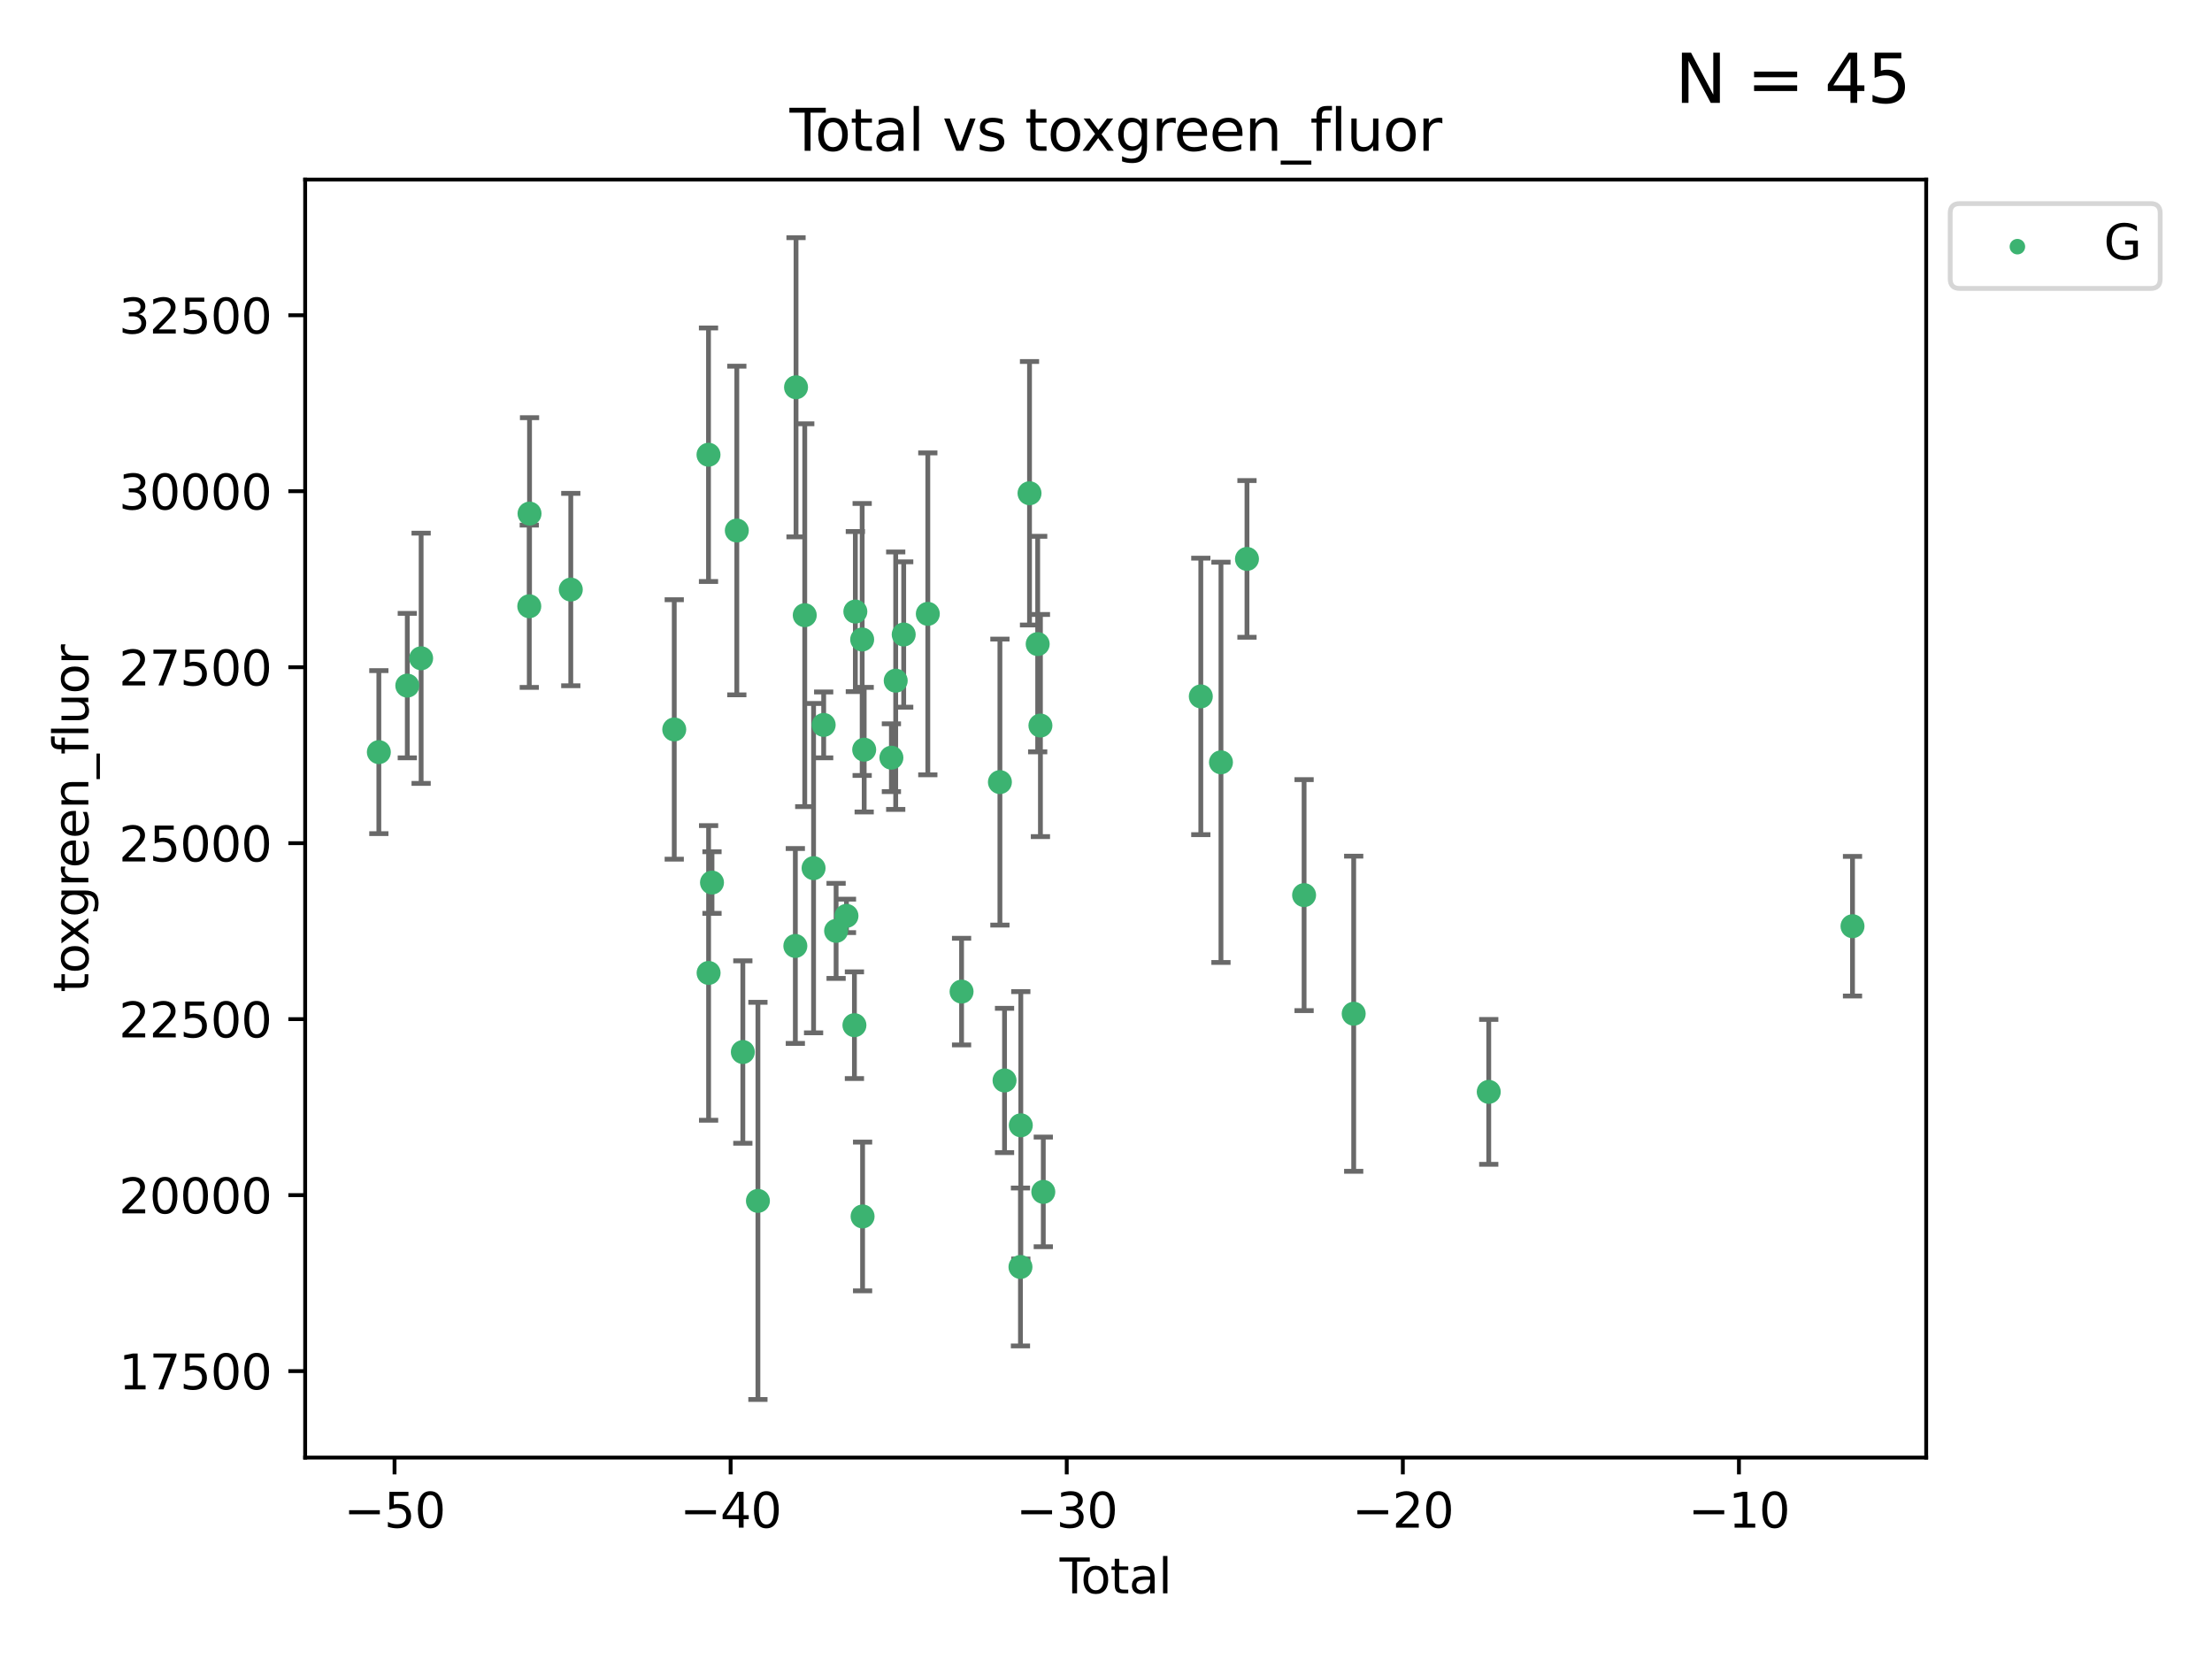 <?xml version="1.0" encoding="utf-8" standalone="no"?>
<!DOCTYPE svg PUBLIC "-//W3C//DTD SVG 1.1//EN"
  "http://www.w3.org/Graphics/SVG/1.1/DTD/svg11.dtd">
<svg xmlns:xlink="http://www.w3.org/1999/xlink" width="460.8pt" height="345.6pt" viewBox="0 0 460.8 345.6" xmlns="http://www.w3.org/2000/svg" version="1.1">
 <defs>
  <style type="text/css">*{stroke-linejoin: round; stroke-linecap: butt}</style>
 </defs>
 <g id="figure_1">
  <g id="patch_1">
   <path d="M 0 345.6 
L 460.8 345.6 
L 460.8 0 
L 0 0 
z
" style="fill: #ffffff"/>
  </g>
  <g id="axes_1">
   <g id="patch_2">
    <path d="M 63.571 303.64 
L 401.26 303.64 
L 401.26 37.411 
L 63.571 37.411 
z
" style="fill: #ffffff"/>
   </g>
   <g id="PathCollection_1">
    <defs>
     <path id="mc21703a154" d="M 0 1.118 
C 0.297 1.118 0.581 1 0.791 0.791 
C 1 0.581 1.118 0.297 1.118 0 
C 1.118 -0.297 1 -0.581 0.791 -0.791 
C 0.581 -1 0.297 -1.118 0 -1.118 
C -0.297 -1.118 -0.581 -1 -0.791 -0.791 
C -1 -0.581 -1.118 -0.297 -1.118 0 
C -1.118 0.297 -1 0.581 -0.791 0.791 
C -0.581 1 -0.297 1.118 0 1.118 
z
" style="stroke: #3cb371"/>
    </defs>
    <g clip-path="url(#pa8946cea7d)">
     <use xlink:href="#mc21703a154" x="78.921" y="156.682" style="fill: #3cb371; stroke: #3cb371"/>
     <use xlink:href="#mc21703a154" x="84.848" y="142.825" style="fill: #3cb371; stroke: #3cb371"/>
     <use xlink:href="#mc21703a154" x="87.729" y="137.13" style="fill: #3cb371; stroke: #3cb371"/>
     <use xlink:href="#mc21703a154" x="110.258" y="126.294" style="fill: #3cb371; stroke: #3cb371"/>
     <use xlink:href="#mc21703a154" x="110.312" y="106.989" style="fill: #3cb371; stroke: #3cb371"/>
     <use xlink:href="#mc21703a154" x="118.905" y="122.815" style="fill: #3cb371; stroke: #3cb371"/>
     <use xlink:href="#mc21703a154" x="140.458" y="151.956" style="fill: #3cb371; stroke: #3cb371"/>
     <use xlink:href="#mc21703a154" x="147.595" y="94.728" style="fill: #3cb371; stroke: #3cb371"/>
     <use xlink:href="#mc21703a154" x="147.614" y="202.68" style="fill: #3cb371; stroke: #3cb371"/>
     <use xlink:href="#mc21703a154" x="148.322" y="183.851" style="fill: #3cb371; stroke: #3cb371"/>
     <use xlink:href="#mc21703a154" x="153.492" y="110.516" style="fill: #3cb371; stroke: #3cb371"/>
     <use xlink:href="#mc21703a154" x="154.747" y="219.157" style="fill: #3cb371; stroke: #3cb371"/>
     <use xlink:href="#mc21703a154" x="157.889" y="250.168" style="fill: #3cb371; stroke: #3cb371"/>
     <use xlink:href="#mc21703a154" x="165.684" y="197.062" style="fill: #3cb371; stroke: #3cb371"/>
     <use xlink:href="#mc21703a154" x="165.828" y="80.677" style="fill: #3cb371; stroke: #3cb371"/>
     <use xlink:href="#mc21703a154" x="167.644" y="128.156" style="fill: #3cb371; stroke: #3cb371"/>
     <use xlink:href="#mc21703a154" x="169.483" y="180.849" style="fill: #3cb371; stroke: #3cb371"/>
     <use xlink:href="#mc21703a154" x="171.586" y="151.012" style="fill: #3cb371; stroke: #3cb371"/>
     <use xlink:href="#mc21703a154" x="174.176" y="193.919" style="fill: #3cb371; stroke: #3cb371"/>
     <use xlink:href="#mc21703a154" x="176.336" y="190.794" style="fill: #3cb371; stroke: #3cb371"/>
     <use xlink:href="#mc21703a154" x="177.992" y="213.567" style="fill: #3cb371; stroke: #3cb371"/>
     <use xlink:href="#mc21703a154" x="178.185" y="127.398" style="fill: #3cb371; stroke: #3cb371"/>
     <use xlink:href="#mc21703a154" x="179.605" y="133.216" style="fill: #3cb371; stroke: #3cb371"/>
     <use xlink:href="#mc21703a154" x="179.692" y="253.409" style="fill: #3cb371; stroke: #3cb371"/>
     <use xlink:href="#mc21703a154" x="180.026" y="156.171" style="fill: #3cb371; stroke: #3cb371"/>
     <use xlink:href="#mc21703a154" x="185.695" y="157.841" style="fill: #3cb371; stroke: #3cb371"/>
     <use xlink:href="#mc21703a154" x="186.593" y="141.798" style="fill: #3cb371; stroke: #3cb371"/>
     <use xlink:href="#mc21703a154" x="188.257" y="132.178" style="fill: #3cb371; stroke: #3cb371"/>
     <use xlink:href="#mc21703a154" x="193.281" y="127.878" style="fill: #3cb371; stroke: #3cb371"/>
     <use xlink:href="#mc21703a154" x="200.313" y="206.568" style="fill: #3cb371; stroke: #3cb371"/>
     <use xlink:href="#mc21703a154" x="208.3" y="162.925" style="fill: #3cb371; stroke: #3cb371"/>
     <use xlink:href="#mc21703a154" x="209.264" y="225.08" style="fill: #3cb371; stroke: #3cb371"/>
     <use xlink:href="#mc21703a154" x="212.581" y="263.934" style="fill: #3cb371; stroke: #3cb371"/>
     <use xlink:href="#mc21703a154" x="212.653" y="234.419" style="fill: #3cb371; stroke: #3cb371"/>
     <use xlink:href="#mc21703a154" x="214.468" y="102.753" style="fill: #3cb371; stroke: #3cb371"/>
     <use xlink:href="#mc21703a154" x="216.169" y="134.173" style="fill: #3cb371; stroke: #3cb371"/>
     <use xlink:href="#mc21703a154" x="216.74" y="151.144" style="fill: #3cb371; stroke: #3cb371"/>
     <use xlink:href="#mc21703a154" x="217.338" y="248.292" style="fill: #3cb371; stroke: #3cb371"/>
     <use xlink:href="#mc21703a154" x="250.151" y="145.073" style="fill: #3cb371; stroke: #3cb371"/>
     <use xlink:href="#mc21703a154" x="254.349" y="158.806" style="fill: #3cb371; stroke: #3cb371"/>
     <use xlink:href="#mc21703a154" x="259.768" y="116.433" style="fill: #3cb371; stroke: #3cb371"/>
     <use xlink:href="#mc21703a154" x="271.666" y="186.469" style="fill: #3cb371; stroke: #3cb371"/>
     <use xlink:href="#mc21703a154" x="281.999" y="211.177" style="fill: #3cb371; stroke: #3cb371"/>
     <use xlink:href="#mc21703a154" x="310.133" y="227.456" style="fill: #3cb371; stroke: #3cb371"/>
     <use xlink:href="#mc21703a154" x="385.911" y="192.947" style="fill: #3cb371; stroke: #3cb371"/>
    </g>
   </g>
   <g id="matplotlib.axis_1">
    <g id="xtick_1">
     <g id="line2d_1">
      <defs>
       <path id="ma9b9c0effe" d="M 0 0 
L 0 3.5 
" style="stroke: #000000; stroke-width: 0.8"/>
      </defs>
      <g>
       <use xlink:href="#ma9b9c0effe" x="82.19" y="303.64" style="stroke: #000000; stroke-width: 0.8"/>
      </g>
     </g>
     <g id="text_1">
      <!-- −50 -->
      <g transform="translate(71.637 318.238)scale(0.1 -0.1)">
       <defs>
        <path id="DejaVuSans-2212" d="M 678 2272 
L 4684 2272 
L 4684 1741 
L 678 1741 
L 678 2272 
z
" transform="scale(0.016)"/>
        <path id="DejaVuSans-35" d="M 691 4666 
L 3169 4666 
L 3169 4134 
L 1269 4134 
L 1269 2991 
Q 1406 3038 1543 3061 
Q 1681 3084 1819 3084 
Q 2600 3084 3056 2656 
Q 3513 2228 3513 1497 
Q 3513 744 3044 326 
Q 2575 -91 1722 -91 
Q 1428 -91 1123 -41 
Q 819 9 494 109 
L 494 744 
Q 775 591 1075 516 
Q 1375 441 1709 441 
Q 2250 441 2565 725 
Q 2881 1009 2881 1497 
Q 2881 1984 2565 2268 
Q 2250 2553 1709 2553 
Q 1456 2553 1204 2497 
Q 953 2441 691 2322 
L 691 4666 
z
" transform="scale(0.016)"/>
        <path id="DejaVuSans-30" d="M 2034 4250 
Q 1547 4250 1301 3770 
Q 1056 3291 1056 2328 
Q 1056 1369 1301 889 
Q 1547 409 2034 409 
Q 2525 409 2770 889 
Q 3016 1369 3016 2328 
Q 3016 3291 2770 3770 
Q 2525 4250 2034 4250 
z
M 2034 4750 
Q 2819 4750 3233 4129 
Q 3647 3509 3647 2328 
Q 3647 1150 3233 529 
Q 2819 -91 2034 -91 
Q 1250 -91 836 529 
Q 422 1150 422 2328 
Q 422 3509 836 4129 
Q 1250 4750 2034 4750 
z
" transform="scale(0.016)"/>
       </defs>
       <use xlink:href="#DejaVuSans-2212"/>
       <use xlink:href="#DejaVuSans-35" x="83.789"/>
       <use xlink:href="#DejaVuSans-30" x="147.412"/>
      </g>
     </g>
    </g>
    <g id="xtick_2">
     <g id="line2d_2">
      <g>
       <use xlink:href="#ma9b9c0effe" x="152.205" y="303.64" style="stroke: #000000; stroke-width: 0.8"/>
      </g>
     </g>
     <g id="text_2">
      <!-- −40 -->
      <g transform="translate(141.653 318.238)scale(0.1 -0.1)">
       <defs>
        <path id="DejaVuSans-34" d="M 2419 4116 
L 825 1625 
L 2419 1625 
L 2419 4116 
z
M 2253 4666 
L 3047 4666 
L 3047 1625 
L 3713 1625 
L 3713 1100 
L 3047 1100 
L 3047 0 
L 2419 0 
L 2419 1100 
L 313 1100 
L 313 1709 
L 2253 4666 
z
" transform="scale(0.016)"/>
       </defs>
       <use xlink:href="#DejaVuSans-2212"/>
       <use xlink:href="#DejaVuSans-34" x="83.789"/>
       <use xlink:href="#DejaVuSans-30" x="147.412"/>
      </g>
     </g>
    </g>
    <g id="xtick_3">
     <g id="line2d_3">
      <g>
       <use xlink:href="#ma9b9c0effe" x="222.221" y="303.64" style="stroke: #000000; stroke-width: 0.8"/>
      </g>
     </g>
     <g id="text_3">
      <!-- −30 -->
      <g transform="translate(211.669 318.238)scale(0.1 -0.1)">
       <defs>
        <path id="DejaVuSans-33" d="M 2597 2516 
Q 3050 2419 3304 2112 
Q 3559 1806 3559 1356 
Q 3559 666 3084 287 
Q 2609 -91 1734 -91 
Q 1441 -91 1130 -33 
Q 819 25 488 141 
L 488 750 
Q 750 597 1062 519 
Q 1375 441 1716 441 
Q 2309 441 2620 675 
Q 2931 909 2931 1356 
Q 2931 1769 2642 2001 
Q 2353 2234 1838 2234 
L 1294 2234 
L 1294 2753 
L 1863 2753 
Q 2328 2753 2575 2939 
Q 2822 3125 2822 3475 
Q 2822 3834 2567 4026 
Q 2313 4219 1838 4219 
Q 1578 4219 1281 4162 
Q 984 4106 628 3988 
L 628 4550 
Q 988 4650 1302 4700 
Q 1616 4750 1894 4750 
Q 2613 4750 3031 4423 
Q 3450 4097 3450 3541 
Q 3450 3153 3228 2886 
Q 3006 2619 2597 2516 
z
" transform="scale(0.016)"/>
       </defs>
       <use xlink:href="#DejaVuSans-2212"/>
       <use xlink:href="#DejaVuSans-33" x="83.789"/>
       <use xlink:href="#DejaVuSans-30" x="147.412"/>
      </g>
     </g>
    </g>
    <g id="xtick_4">
     <g id="line2d_4">
      <g>
       <use xlink:href="#ma9b9c0effe" x="292.237" y="303.64" style="stroke: #000000; stroke-width: 0.8"/>
      </g>
     </g>
     <g id="text_4">
      <!-- −20 -->
      <g transform="translate(281.684 318.238)scale(0.1 -0.1)">
       <defs>
        <path id="DejaVuSans-32" d="M 1228 531 
L 3431 531 
L 3431 0 
L 469 0 
L 469 531 
Q 828 903 1448 1529 
Q 2069 2156 2228 2338 
Q 2531 2678 2651 2914 
Q 2772 3150 2772 3378 
Q 2772 3750 2511 3984 
Q 2250 4219 1831 4219 
Q 1534 4219 1204 4116 
Q 875 4013 500 3803 
L 500 4441 
Q 881 4594 1212 4672 
Q 1544 4750 1819 4750 
Q 2544 4750 2975 4387 
Q 3406 4025 3406 3419 
Q 3406 3131 3298 2873 
Q 3191 2616 2906 2266 
Q 2828 2175 2409 1742 
Q 1991 1309 1228 531 
z
" transform="scale(0.016)"/>
       </defs>
       <use xlink:href="#DejaVuSans-2212"/>
       <use xlink:href="#DejaVuSans-32" x="83.789"/>
       <use xlink:href="#DejaVuSans-30" x="147.412"/>
      </g>
     </g>
    </g>
    <g id="xtick_5">
     <g id="line2d_5">
      <g>
       <use xlink:href="#ma9b9c0effe" x="362.252" y="303.64" style="stroke: #000000; stroke-width: 0.8"/>
      </g>
     </g>
     <g id="text_5">
      <!-- −10 -->
      <g transform="translate(351.7 318.238)scale(0.1 -0.1)">
       <defs>
        <path id="DejaVuSans-31" d="M 794 531 
L 1825 531 
L 1825 4091 
L 703 3866 
L 703 4441 
L 1819 4666 
L 2450 4666 
L 2450 531 
L 3481 531 
L 3481 0 
L 794 0 
L 794 531 
z
" transform="scale(0.016)"/>
       </defs>
       <use xlink:href="#DejaVuSans-2212"/>
       <use xlink:href="#DejaVuSans-31" x="83.789"/>
       <use xlink:href="#DejaVuSans-30" x="147.412"/>
      </g>
     </g>
    </g>
    <g id="text_6">
     <!-- Total -->
     <g transform="translate(220.739 331.917)scale(0.1 -0.1)">
      <defs>
       <path id="DejaVuSans-54" d="M -19 4666 
L 3928 4666 
L 3928 4134 
L 2272 4134 
L 2272 0 
L 1638 0 
L 1638 4134 
L -19 4134 
L -19 4666 
z
" transform="scale(0.016)"/>
       <path id="DejaVuSans-6f" d="M 1959 3097 
Q 1497 3097 1228 2736 
Q 959 2375 959 1747 
Q 959 1119 1226 758 
Q 1494 397 1959 397 
Q 2419 397 2687 759 
Q 2956 1122 2956 1747 
Q 2956 2369 2687 2733 
Q 2419 3097 1959 3097 
z
M 1959 3584 
Q 2709 3584 3137 3096 
Q 3566 2609 3566 1747 
Q 3566 888 3137 398 
Q 2709 -91 1959 -91 
Q 1206 -91 779 398 
Q 353 888 353 1747 
Q 353 2609 779 3096 
Q 1206 3584 1959 3584 
z
" transform="scale(0.016)"/>
       <path id="DejaVuSans-74" d="M 1172 4494 
L 1172 3500 
L 2356 3500 
L 2356 3053 
L 1172 3053 
L 1172 1153 
Q 1172 725 1289 603 
Q 1406 481 1766 481 
L 2356 481 
L 2356 0 
L 1766 0 
Q 1100 0 847 248 
Q 594 497 594 1153 
L 594 3053 
L 172 3053 
L 172 3500 
L 594 3500 
L 594 4494 
L 1172 4494 
z
" transform="scale(0.016)"/>
       <path id="DejaVuSans-61" d="M 2194 1759 
Q 1497 1759 1228 1600 
Q 959 1441 959 1056 
Q 959 750 1161 570 
Q 1363 391 1709 391 
Q 2188 391 2477 730 
Q 2766 1069 2766 1631 
L 2766 1759 
L 2194 1759 
z
M 3341 1997 
L 3341 0 
L 2766 0 
L 2766 531 
Q 2569 213 2275 61 
Q 1981 -91 1556 -91 
Q 1019 -91 701 211 
Q 384 513 384 1019 
Q 384 1609 779 1909 
Q 1175 2209 1959 2209 
L 2766 2209 
L 2766 2266 
Q 2766 2663 2505 2880 
Q 2244 3097 1772 3097 
Q 1472 3097 1187 3025 
Q 903 2953 641 2809 
L 641 3341 
Q 956 3463 1253 3523 
Q 1550 3584 1831 3584 
Q 2591 3584 2966 3190 
Q 3341 2797 3341 1997 
z
" transform="scale(0.016)"/>
       <path id="DejaVuSans-6c" d="M 603 4863 
L 1178 4863 
L 1178 0 
L 603 0 
L 603 4863 
z
" transform="scale(0.016)"/>
      </defs>
      <use xlink:href="#DejaVuSans-54"/>
      <use xlink:href="#DejaVuSans-6f" x="44.084"/>
      <use xlink:href="#DejaVuSans-74" x="105.266"/>
      <use xlink:href="#DejaVuSans-61" x="144.475"/>
      <use xlink:href="#DejaVuSans-6c" x="205.754"/>
     </g>
    </g>
   </g>
   <g id="matplotlib.axis_2">
    <g id="ytick_1">
     <g id="line2d_6">
      <defs>
       <path id="m694a709bba" d="M 0 0 
L -3.5 0 
" style="stroke: #000000; stroke-width: 0.8"/>
      </defs>
      <g>
       <use xlink:href="#m694a709bba" x="63.571" y="285.627" style="stroke: #000000; stroke-width: 0.8"/>
      </g>
     </g>
     <g id="text_7">
      <!-- 17500 -->
      <g transform="translate(24.759 289.426)scale(0.1 -0.1)">
       <defs>
        <path id="DejaVuSans-37" d="M 525 4666 
L 3525 4666 
L 3525 4397 
L 1831 0 
L 1172 0 
L 2766 4134 
L 525 4134 
L 525 4666 
z
" transform="scale(0.016)"/>
       </defs>
       <use xlink:href="#DejaVuSans-31"/>
       <use xlink:href="#DejaVuSans-37" x="63.623"/>
       <use xlink:href="#DejaVuSans-35" x="127.246"/>
       <use xlink:href="#DejaVuSans-30" x="190.869"/>
       <use xlink:href="#DejaVuSans-30" x="254.492"/>
      </g>
     </g>
    </g>
    <g id="ytick_2">
     <g id="line2d_7">
      <g>
       <use xlink:href="#m694a709bba" x="63.571" y="248.968" style="stroke: #000000; stroke-width: 0.8"/>
      </g>
     </g>
     <g id="text_8">
      <!-- 20000 -->
      <g transform="translate(24.759 252.768)scale(0.1 -0.1)">
       <use xlink:href="#DejaVuSans-32"/>
       <use xlink:href="#DejaVuSans-30" x="63.623"/>
       <use xlink:href="#DejaVuSans-30" x="127.246"/>
       <use xlink:href="#DejaVuSans-30" x="190.869"/>
       <use xlink:href="#DejaVuSans-30" x="254.492"/>
      </g>
     </g>
    </g>
    <g id="ytick_3">
     <g id="line2d_8">
      <g>
       <use xlink:href="#m694a709bba" x="63.571" y="212.31" style="stroke: #000000; stroke-width: 0.8"/>
      </g>
     </g>
     <g id="text_9">
      <!-- 22500 -->
      <g transform="translate(24.759 216.109)scale(0.1 -0.1)">
       <use xlink:href="#DejaVuSans-32"/>
       <use xlink:href="#DejaVuSans-32" x="63.623"/>
       <use xlink:href="#DejaVuSans-35" x="127.246"/>
       <use xlink:href="#DejaVuSans-30" x="190.869"/>
       <use xlink:href="#DejaVuSans-30" x="254.492"/>
      </g>
     </g>
    </g>
    <g id="ytick_4">
     <g id="line2d_9">
      <g>
       <use xlink:href="#m694a709bba" x="63.571" y="175.651" style="stroke: #000000; stroke-width: 0.8"/>
      </g>
     </g>
     <g id="text_10">
      <!-- 25000 -->
      <g transform="translate(24.759 179.45)scale(0.1 -0.1)">
       <use xlink:href="#DejaVuSans-32"/>
       <use xlink:href="#DejaVuSans-35" x="63.623"/>
       <use xlink:href="#DejaVuSans-30" x="127.246"/>
       <use xlink:href="#DejaVuSans-30" x="190.869"/>
       <use xlink:href="#DejaVuSans-30" x="254.492"/>
      </g>
     </g>
    </g>
    <g id="ytick_5">
     <g id="line2d_10">
      <g>
       <use xlink:href="#m694a709bba" x="63.571" y="138.992" style="stroke: #000000; stroke-width: 0.8"/>
      </g>
     </g>
     <g id="text_11">
      <!-- 27500 -->
      <g transform="translate(24.759 142.791)scale(0.1 -0.1)">
       <use xlink:href="#DejaVuSans-32"/>
       <use xlink:href="#DejaVuSans-37" x="63.623"/>
       <use xlink:href="#DejaVuSans-35" x="127.246"/>
       <use xlink:href="#DejaVuSans-30" x="190.869"/>
       <use xlink:href="#DejaVuSans-30" x="254.492"/>
      </g>
     </g>
    </g>
    <g id="ytick_6">
     <g id="line2d_11">
      <g>
       <use xlink:href="#m694a709bba" x="63.571" y="102.333" style="stroke: #000000; stroke-width: 0.8"/>
      </g>
     </g>
     <g id="text_12">
      <!-- 30000 -->
      <g transform="translate(24.759 106.133)scale(0.1 -0.1)">
       <use xlink:href="#DejaVuSans-33"/>
       <use xlink:href="#DejaVuSans-30" x="63.623"/>
       <use xlink:href="#DejaVuSans-30" x="127.246"/>
       <use xlink:href="#DejaVuSans-30" x="190.869"/>
       <use xlink:href="#DejaVuSans-30" x="254.492"/>
      </g>
     </g>
    </g>
    <g id="ytick_7">
     <g id="line2d_12">
      <g>
       <use xlink:href="#m694a709bba" x="63.571" y="65.675" style="stroke: #000000; stroke-width: 0.8"/>
      </g>
     </g>
     <g id="text_13">
      <!-- 32500 -->
      <g transform="translate(24.759 69.474)scale(0.1 -0.1)">
       <use xlink:href="#DejaVuSans-33"/>
       <use xlink:href="#DejaVuSans-32" x="63.623"/>
       <use xlink:href="#DejaVuSans-35" x="127.246"/>
       <use xlink:href="#DejaVuSans-30" x="190.869"/>
       <use xlink:href="#DejaVuSans-30" x="254.492"/>
      </g>
     </g>
    </g>
    <g id="text_14">
     <!-- toxgreen_fluor -->
     <g transform="translate(18.401 206.72)rotate(-90)scale(0.1 -0.1)">
      <defs>
       <path id="DejaVuSans-78" d="M 3513 3500 
L 2247 1797 
L 3578 0 
L 2900 0 
L 1881 1375 
L 863 0 
L 184 0 
L 1544 1831 
L 300 3500 
L 978 3500 
L 1906 2253 
L 2834 3500 
L 3513 3500 
z
" transform="scale(0.016)"/>
       <path id="DejaVuSans-67" d="M 2906 1791 
Q 2906 2416 2648 2759 
Q 2391 3103 1925 3103 
Q 1463 3103 1205 2759 
Q 947 2416 947 1791 
Q 947 1169 1205 825 
Q 1463 481 1925 481 
Q 2391 481 2648 825 
Q 2906 1169 2906 1791 
z
M 3481 434 
Q 3481 -459 3084 -895 
Q 2688 -1331 1869 -1331 
Q 1566 -1331 1297 -1286 
Q 1028 -1241 775 -1147 
L 775 -588 
Q 1028 -725 1275 -790 
Q 1522 -856 1778 -856 
Q 2344 -856 2625 -561 
Q 2906 -266 2906 331 
L 2906 616 
Q 2728 306 2450 153 
Q 2172 0 1784 0 
Q 1141 0 747 490 
Q 353 981 353 1791 
Q 353 2603 747 3093 
Q 1141 3584 1784 3584 
Q 2172 3584 2450 3431 
Q 2728 3278 2906 2969 
L 2906 3500 
L 3481 3500 
L 3481 434 
z
" transform="scale(0.016)"/>
       <path id="DejaVuSans-72" d="M 2631 2963 
Q 2534 3019 2420 3045 
Q 2306 3072 2169 3072 
Q 1681 3072 1420 2755 
Q 1159 2438 1159 1844 
L 1159 0 
L 581 0 
L 581 3500 
L 1159 3500 
L 1159 2956 
Q 1341 3275 1631 3429 
Q 1922 3584 2338 3584 
Q 2397 3584 2469 3576 
Q 2541 3569 2628 3553 
L 2631 2963 
z
" transform="scale(0.016)"/>
       <path id="DejaVuSans-65" d="M 3597 1894 
L 3597 1613 
L 953 1613 
Q 991 1019 1311 708 
Q 1631 397 2203 397 
Q 2534 397 2845 478 
Q 3156 559 3463 722 
L 3463 178 
Q 3153 47 2828 -22 
Q 2503 -91 2169 -91 
Q 1331 -91 842 396 
Q 353 884 353 1716 
Q 353 2575 817 3079 
Q 1281 3584 2069 3584 
Q 2775 3584 3186 3129 
Q 3597 2675 3597 1894 
z
M 3022 2063 
Q 3016 2534 2758 2815 
Q 2500 3097 2075 3097 
Q 1594 3097 1305 2825 
Q 1016 2553 972 2059 
L 3022 2063 
z
" transform="scale(0.016)"/>
       <path id="DejaVuSans-6e" d="M 3513 2113 
L 3513 0 
L 2938 0 
L 2938 2094 
Q 2938 2591 2744 2837 
Q 2550 3084 2163 3084 
Q 1697 3084 1428 2787 
Q 1159 2491 1159 1978 
L 1159 0 
L 581 0 
L 581 3500 
L 1159 3500 
L 1159 2956 
Q 1366 3272 1645 3428 
Q 1925 3584 2291 3584 
Q 2894 3584 3203 3211 
Q 3513 2838 3513 2113 
z
" transform="scale(0.016)"/>
       <path id="DejaVuSans-5f" d="M 3263 -1063 
L 3263 -1509 
L -63 -1509 
L -63 -1063 
L 3263 -1063 
z
" transform="scale(0.016)"/>
       <path id="DejaVuSans-66" d="M 2375 4863 
L 2375 4384 
L 1825 4384 
Q 1516 4384 1395 4259 
Q 1275 4134 1275 3809 
L 1275 3500 
L 2222 3500 
L 2222 3053 
L 1275 3053 
L 1275 0 
L 697 0 
L 697 3053 
L 147 3053 
L 147 3500 
L 697 3500 
L 697 3744 
Q 697 4328 969 4595 
Q 1241 4863 1831 4863 
L 2375 4863 
z
" transform="scale(0.016)"/>
       <path id="DejaVuSans-75" d="M 544 1381 
L 544 3500 
L 1119 3500 
L 1119 1403 
Q 1119 906 1312 657 
Q 1506 409 1894 409 
Q 2359 409 2629 706 
Q 2900 1003 2900 1516 
L 2900 3500 
L 3475 3500 
L 3475 0 
L 2900 0 
L 2900 538 
Q 2691 219 2414 64 
Q 2138 -91 1772 -91 
Q 1169 -91 856 284 
Q 544 659 544 1381 
z
M 1991 3584 
L 1991 3584 
z
" transform="scale(0.016)"/>
      </defs>
      <use xlink:href="#DejaVuSans-74"/>
      <use xlink:href="#DejaVuSans-6f" x="39.209"/>
      <use xlink:href="#DejaVuSans-78" x="97.266"/>
      <use xlink:href="#DejaVuSans-67" x="156.445"/>
      <use xlink:href="#DejaVuSans-72" x="219.922"/>
      <use xlink:href="#DejaVuSans-65" x="258.785"/>
      <use xlink:href="#DejaVuSans-65" x="320.309"/>
      <use xlink:href="#DejaVuSans-6e" x="381.832"/>
      <use xlink:href="#DejaVuSans-5f" x="445.211"/>
      <use xlink:href="#DejaVuSans-66" x="495.211"/>
      <use xlink:href="#DejaVuSans-6c" x="530.416"/>
      <use xlink:href="#DejaVuSans-75" x="558.199"/>
      <use xlink:href="#DejaVuSans-6f" x="621.578"/>
      <use xlink:href="#DejaVuSans-72" x="682.76"/>
     </g>
    </g>
   </g>
   <g id="LineCollection_1">
    <path d="M 78.921 173.663 
L 78.921 139.701 
" clip-path="url(#pa8946cea7d)" style="fill: none; stroke: #696969"/>
    <path d="M 84.848 157.872 
L 84.848 127.779 
" clip-path="url(#pa8946cea7d)" style="fill: none; stroke: #696969"/>
    <path d="M 87.729 163.198 
L 87.729 111.063 
" clip-path="url(#pa8946cea7d)" style="fill: none; stroke: #696969"/>
    <path d="M 110.258 143.197 
L 110.258 109.392 
" clip-path="url(#pa8946cea7d)" style="fill: none; stroke: #696969"/>
    <path d="M 110.312 126.968 
L 110.312 87.011 
" clip-path="url(#pa8946cea7d)" style="fill: none; stroke: #696969"/>
    <path d="M 118.905 142.852 
L 118.905 102.777 
" clip-path="url(#pa8946cea7d)" style="fill: none; stroke: #696969"/>
    <path d="M 140.458 178.979 
L 140.458 124.933 
" clip-path="url(#pa8946cea7d)" style="fill: none; stroke: #696969"/>
    <path d="M 147.595 121.136 
L 147.595 68.319 
" clip-path="url(#pa8946cea7d)" style="fill: none; stroke: #696969"/>
    <path d="M 147.614 233.368 
L 147.614 171.991 
" clip-path="url(#pa8946cea7d)" style="fill: none; stroke: #696969"/>
    <path d="M 148.322 190.267 
L 148.322 177.434 
" clip-path="url(#pa8946cea7d)" style="fill: none; stroke: #696969"/>
    <path d="M 153.492 144.749 
L 153.492 76.283 
" clip-path="url(#pa8946cea7d)" style="fill: none; stroke: #696969"/>
    <path d="M 154.747 238.156 
L 154.747 200.158 
" clip-path="url(#pa8946cea7d)" style="fill: none; stroke: #696969"/>
    <path d="M 157.889 291.539 
L 157.889 208.798 
" clip-path="url(#pa8946cea7d)" style="fill: none; stroke: #696969"/>
    <path d="M 165.684 217.362 
L 165.684 176.762 
" clip-path="url(#pa8946cea7d)" style="fill: none; stroke: #696969"/>
    <path d="M 165.828 111.842 
L 165.828 49.513 
" clip-path="url(#pa8946cea7d)" style="fill: none; stroke: #696969"/>
    <path d="M 167.644 168.033 
L 167.644 88.28 
" clip-path="url(#pa8946cea7d)" style="fill: none; stroke: #696969"/>
    <path d="M 169.483 215.154 
L 169.483 146.545 
" clip-path="url(#pa8946cea7d)" style="fill: none; stroke: #696969"/>
    <path d="M 171.586 157.872 
L 171.586 144.151 
" clip-path="url(#pa8946cea7d)" style="fill: none; stroke: #696969"/>
    <path d="M 174.176 203.821 
L 174.176 184.017 
" clip-path="url(#pa8946cea7d)" style="fill: none; stroke: #696969"/>
    <path d="M 176.336 194.279 
L 176.336 187.308 
" clip-path="url(#pa8946cea7d)" style="fill: none; stroke: #696969"/>
    <path d="M 177.992 224.679 
L 177.992 202.456 
" clip-path="url(#pa8946cea7d)" style="fill: none; stroke: #696969"/>
    <path d="M 178.185 144.071 
L 178.185 110.725 
" clip-path="url(#pa8946cea7d)" style="fill: none; stroke: #696969"/>
    <path d="M 179.605 161.546 
L 179.605 104.886 
" clip-path="url(#pa8946cea7d)" style="fill: none; stroke: #696969"/>
    <path d="M 179.692 268.901 
L 179.692 237.918 
" clip-path="url(#pa8946cea7d)" style="fill: none; stroke: #696969"/>
    <path d="M 180.026 169.151 
L 180.026 143.191 
" clip-path="url(#pa8946cea7d)" style="fill: none; stroke: #696969"/>
    <path d="M 185.695 164.904 
L 185.695 150.778 
" clip-path="url(#pa8946cea7d)" style="fill: none; stroke: #696969"/>
    <path d="M 186.593 168.614 
L 186.593 114.983 
" clip-path="url(#pa8946cea7d)" style="fill: none; stroke: #696969"/>
    <path d="M 188.257 147.322 
L 188.257 117.033 
" clip-path="url(#pa8946cea7d)" style="fill: none; stroke: #696969"/>
    <path d="M 193.281 161.407 
L 193.281 94.349 
" clip-path="url(#pa8946cea7d)" style="fill: none; stroke: #696969"/>
    <path d="M 200.313 217.68 
L 200.313 195.456 
" clip-path="url(#pa8946cea7d)" style="fill: none; stroke: #696969"/>
    <path d="M 208.3 192.712 
L 208.3 133.138 
" clip-path="url(#pa8946cea7d)" style="fill: none; stroke: #696969"/>
    <path d="M 209.264 240.107 
L 209.264 210.053 
" clip-path="url(#pa8946cea7d)" style="fill: none; stroke: #696969"/>
    <path d="M 212.581 280.382 
L 212.581 247.486 
" clip-path="url(#pa8946cea7d)" style="fill: none; stroke: #696969"/>
    <path d="M 212.653 262.265 
L 212.653 206.573 
" clip-path="url(#pa8946cea7d)" style="fill: none; stroke: #696969"/>
    <path d="M 214.468 130.195 
L 214.468 75.31 
" clip-path="url(#pa8946cea7d)" style="fill: none; stroke: #696969"/>
    <path d="M 216.169 156.622 
L 216.169 111.724 
" clip-path="url(#pa8946cea7d)" style="fill: none; stroke: #696969"/>
    <path d="M 216.74 174.282 
L 216.74 128.006 
" clip-path="url(#pa8946cea7d)" style="fill: none; stroke: #696969"/>
    <path d="M 217.338 259.709 
L 217.338 236.875 
" clip-path="url(#pa8946cea7d)" style="fill: none; stroke: #696969"/>
    <path d="M 250.151 173.874 
L 250.151 116.273 
" clip-path="url(#pa8946cea7d)" style="fill: none; stroke: #696969"/>
    <path d="M 254.349 200.497 
L 254.349 117.115 
" clip-path="url(#pa8946cea7d)" style="fill: none; stroke: #696969"/>
    <path d="M 259.768 132.756 
L 259.768 100.111 
" clip-path="url(#pa8946cea7d)" style="fill: none; stroke: #696969"/>
    <path d="M 271.666 210.529 
L 271.666 162.409 
" clip-path="url(#pa8946cea7d)" style="fill: none; stroke: #696969"/>
    <path d="M 281.999 244.001 
L 281.999 178.353 
" clip-path="url(#pa8946cea7d)" style="fill: none; stroke: #696969"/>
    <path d="M 310.133 242.55 
L 310.133 212.363 
" clip-path="url(#pa8946cea7d)" style="fill: none; stroke: #696969"/>
    <path d="M 385.911 207.488 
L 385.911 178.406 
" clip-path="url(#pa8946cea7d)" style="fill: none; stroke: #696969"/>
   </g>
   <g id="line2d_13">
    <defs>
     <path id="mae66db2f5f" d="M 2 0 
L -2 -0 
" style="stroke: #696969"/>
    </defs>
    <g clip-path="url(#pa8946cea7d)">
     <use xlink:href="#mae66db2f5f" x="78.921" y="173.663" style="fill: #696969; stroke: #696969"/>
     <use xlink:href="#mae66db2f5f" x="84.848" y="157.872" style="fill: #696969; stroke: #696969"/>
     <use xlink:href="#mae66db2f5f" x="87.729" y="163.198" style="fill: #696969; stroke: #696969"/>
     <use xlink:href="#mae66db2f5f" x="110.258" y="143.197" style="fill: #696969; stroke: #696969"/>
     <use xlink:href="#mae66db2f5f" x="110.312" y="126.968" style="fill: #696969; stroke: #696969"/>
     <use xlink:href="#mae66db2f5f" x="118.905" y="142.852" style="fill: #696969; stroke: #696969"/>
     <use xlink:href="#mae66db2f5f" x="140.458" y="178.979" style="fill: #696969; stroke: #696969"/>
     <use xlink:href="#mae66db2f5f" x="147.595" y="121.136" style="fill: #696969; stroke: #696969"/>
     <use xlink:href="#mae66db2f5f" x="147.614" y="233.368" style="fill: #696969; stroke: #696969"/>
     <use xlink:href="#mae66db2f5f" x="148.322" y="190.267" style="fill: #696969; stroke: #696969"/>
     <use xlink:href="#mae66db2f5f" x="153.492" y="144.749" style="fill: #696969; stroke: #696969"/>
     <use xlink:href="#mae66db2f5f" x="154.747" y="238.156" style="fill: #696969; stroke: #696969"/>
     <use xlink:href="#mae66db2f5f" x="157.889" y="291.539" style="fill: #696969; stroke: #696969"/>
     <use xlink:href="#mae66db2f5f" x="165.684" y="217.362" style="fill: #696969; stroke: #696969"/>
     <use xlink:href="#mae66db2f5f" x="165.828" y="111.842" style="fill: #696969; stroke: #696969"/>
     <use xlink:href="#mae66db2f5f" x="167.644" y="168.033" style="fill: #696969; stroke: #696969"/>
     <use xlink:href="#mae66db2f5f" x="169.483" y="215.154" style="fill: #696969; stroke: #696969"/>
     <use xlink:href="#mae66db2f5f" x="171.586" y="157.872" style="fill: #696969; stroke: #696969"/>
     <use xlink:href="#mae66db2f5f" x="174.176" y="203.821" style="fill: #696969; stroke: #696969"/>
     <use xlink:href="#mae66db2f5f" x="176.336" y="194.279" style="fill: #696969; stroke: #696969"/>
     <use xlink:href="#mae66db2f5f" x="177.992" y="224.679" style="fill: #696969; stroke: #696969"/>
     <use xlink:href="#mae66db2f5f" x="178.185" y="144.071" style="fill: #696969; stroke: #696969"/>
     <use xlink:href="#mae66db2f5f" x="179.605" y="161.546" style="fill: #696969; stroke: #696969"/>
     <use xlink:href="#mae66db2f5f" x="179.692" y="268.901" style="fill: #696969; stroke: #696969"/>
     <use xlink:href="#mae66db2f5f" x="180.026" y="169.151" style="fill: #696969; stroke: #696969"/>
     <use xlink:href="#mae66db2f5f" x="185.695" y="164.904" style="fill: #696969; stroke: #696969"/>
     <use xlink:href="#mae66db2f5f" x="186.593" y="168.614" style="fill: #696969; stroke: #696969"/>
     <use xlink:href="#mae66db2f5f" x="188.257" y="147.322" style="fill: #696969; stroke: #696969"/>
     <use xlink:href="#mae66db2f5f" x="193.281" y="161.407" style="fill: #696969; stroke: #696969"/>
     <use xlink:href="#mae66db2f5f" x="200.313" y="217.68" style="fill: #696969; stroke: #696969"/>
     <use xlink:href="#mae66db2f5f" x="208.3" y="192.712" style="fill: #696969; stroke: #696969"/>
     <use xlink:href="#mae66db2f5f" x="209.264" y="240.107" style="fill: #696969; stroke: #696969"/>
     <use xlink:href="#mae66db2f5f" x="212.581" y="280.382" style="fill: #696969; stroke: #696969"/>
     <use xlink:href="#mae66db2f5f" x="212.653" y="262.265" style="fill: #696969; stroke: #696969"/>
     <use xlink:href="#mae66db2f5f" x="214.468" y="130.195" style="fill: #696969; stroke: #696969"/>
     <use xlink:href="#mae66db2f5f" x="216.169" y="156.622" style="fill: #696969; stroke: #696969"/>
     <use xlink:href="#mae66db2f5f" x="216.74" y="174.282" style="fill: #696969; stroke: #696969"/>
     <use xlink:href="#mae66db2f5f" x="217.338" y="259.709" style="fill: #696969; stroke: #696969"/>
     <use xlink:href="#mae66db2f5f" x="250.151" y="173.874" style="fill: #696969; stroke: #696969"/>
     <use xlink:href="#mae66db2f5f" x="254.349" y="200.497" style="fill: #696969; stroke: #696969"/>
     <use xlink:href="#mae66db2f5f" x="259.768" y="132.756" style="fill: #696969; stroke: #696969"/>
     <use xlink:href="#mae66db2f5f" x="271.666" y="210.529" style="fill: #696969; stroke: #696969"/>
     <use xlink:href="#mae66db2f5f" x="281.999" y="244.001" style="fill: #696969; stroke: #696969"/>
     <use xlink:href="#mae66db2f5f" x="310.133" y="242.55" style="fill: #696969; stroke: #696969"/>
     <use xlink:href="#mae66db2f5f" x="385.911" y="207.488" style="fill: #696969; stroke: #696969"/>
    </g>
   </g>
   <g id="line2d_14">
    <g clip-path="url(#pa8946cea7d)">
     <use xlink:href="#mae66db2f5f" x="78.921" y="139.701" style="fill: #696969; stroke: #696969"/>
     <use xlink:href="#mae66db2f5f" x="84.848" y="127.779" style="fill: #696969; stroke: #696969"/>
     <use xlink:href="#mae66db2f5f" x="87.729" y="111.063" style="fill: #696969; stroke: #696969"/>
     <use xlink:href="#mae66db2f5f" x="110.258" y="109.392" style="fill: #696969; stroke: #696969"/>
     <use xlink:href="#mae66db2f5f" x="110.312" y="87.011" style="fill: #696969; stroke: #696969"/>
     <use xlink:href="#mae66db2f5f" x="118.905" y="102.777" style="fill: #696969; stroke: #696969"/>
     <use xlink:href="#mae66db2f5f" x="140.458" y="124.933" style="fill: #696969; stroke: #696969"/>
     <use xlink:href="#mae66db2f5f" x="147.595" y="68.319" style="fill: #696969; stroke: #696969"/>
     <use xlink:href="#mae66db2f5f" x="147.614" y="171.991" style="fill: #696969; stroke: #696969"/>
     <use xlink:href="#mae66db2f5f" x="148.322" y="177.434" style="fill: #696969; stroke: #696969"/>
     <use xlink:href="#mae66db2f5f" x="153.492" y="76.283" style="fill: #696969; stroke: #696969"/>
     <use xlink:href="#mae66db2f5f" x="154.747" y="200.158" style="fill: #696969; stroke: #696969"/>
     <use xlink:href="#mae66db2f5f" x="157.889" y="208.798" style="fill: #696969; stroke: #696969"/>
     <use xlink:href="#mae66db2f5f" x="165.684" y="176.762" style="fill: #696969; stroke: #696969"/>
     <use xlink:href="#mae66db2f5f" x="165.828" y="49.513" style="fill: #696969; stroke: #696969"/>
     <use xlink:href="#mae66db2f5f" x="167.644" y="88.28" style="fill: #696969; stroke: #696969"/>
     <use xlink:href="#mae66db2f5f" x="169.483" y="146.545" style="fill: #696969; stroke: #696969"/>
     <use xlink:href="#mae66db2f5f" x="171.586" y="144.151" style="fill: #696969; stroke: #696969"/>
     <use xlink:href="#mae66db2f5f" x="174.176" y="184.017" style="fill: #696969; stroke: #696969"/>
     <use xlink:href="#mae66db2f5f" x="176.336" y="187.308" style="fill: #696969; stroke: #696969"/>
     <use xlink:href="#mae66db2f5f" x="177.992" y="202.456" style="fill: #696969; stroke: #696969"/>
     <use xlink:href="#mae66db2f5f" x="178.185" y="110.725" style="fill: #696969; stroke: #696969"/>
     <use xlink:href="#mae66db2f5f" x="179.605" y="104.886" style="fill: #696969; stroke: #696969"/>
     <use xlink:href="#mae66db2f5f" x="179.692" y="237.918" style="fill: #696969; stroke: #696969"/>
     <use xlink:href="#mae66db2f5f" x="180.026" y="143.191" style="fill: #696969; stroke: #696969"/>
     <use xlink:href="#mae66db2f5f" x="185.695" y="150.778" style="fill: #696969; stroke: #696969"/>
     <use xlink:href="#mae66db2f5f" x="186.593" y="114.983" style="fill: #696969; stroke: #696969"/>
     <use xlink:href="#mae66db2f5f" x="188.257" y="117.033" style="fill: #696969; stroke: #696969"/>
     <use xlink:href="#mae66db2f5f" x="193.281" y="94.349" style="fill: #696969; stroke: #696969"/>
     <use xlink:href="#mae66db2f5f" x="200.313" y="195.456" style="fill: #696969; stroke: #696969"/>
     <use xlink:href="#mae66db2f5f" x="208.3" y="133.138" style="fill: #696969; stroke: #696969"/>
     <use xlink:href="#mae66db2f5f" x="209.264" y="210.053" style="fill: #696969; stroke: #696969"/>
     <use xlink:href="#mae66db2f5f" x="212.581" y="247.486" style="fill: #696969; stroke: #696969"/>
     <use xlink:href="#mae66db2f5f" x="212.653" y="206.573" style="fill: #696969; stroke: #696969"/>
     <use xlink:href="#mae66db2f5f" x="214.468" y="75.31" style="fill: #696969; stroke: #696969"/>
     <use xlink:href="#mae66db2f5f" x="216.169" y="111.724" style="fill: #696969; stroke: #696969"/>
     <use xlink:href="#mae66db2f5f" x="216.74" y="128.006" style="fill: #696969; stroke: #696969"/>
     <use xlink:href="#mae66db2f5f" x="217.338" y="236.875" style="fill: #696969; stroke: #696969"/>
     <use xlink:href="#mae66db2f5f" x="250.151" y="116.273" style="fill: #696969; stroke: #696969"/>
     <use xlink:href="#mae66db2f5f" x="254.349" y="117.115" style="fill: #696969; stroke: #696969"/>
     <use xlink:href="#mae66db2f5f" x="259.768" y="100.111" style="fill: #696969; stroke: #696969"/>
     <use xlink:href="#mae66db2f5f" x="271.666" y="162.409" style="fill: #696969; stroke: #696969"/>
     <use xlink:href="#mae66db2f5f" x="281.999" y="178.353" style="fill: #696969; stroke: #696969"/>
     <use xlink:href="#mae66db2f5f" x="310.133" y="212.363" style="fill: #696969; stroke: #696969"/>
     <use xlink:href="#mae66db2f5f" x="385.911" y="178.406" style="fill: #696969; stroke: #696969"/>
    </g>
   </g>
   <g id="line2d_15">
    <defs>
     <path id="m2d7b9ee25d" d="M 0 2 
C 0.53 2 1.039 1.789 1.414 1.414 
C 1.789 1.039 2 0.53 2 0 
C 2 -0.53 1.789 -1.039 1.414 -1.414 
C 1.039 -1.789 0.53 -2 0 -2 
C -0.53 -2 -1.039 -1.789 -1.414 -1.414 
C -1.789 -1.039 -2 -0.53 -2 0 
C -2 0.53 -1.789 1.039 -1.414 1.414 
C -1.039 1.789 -0.53 2 0 2 
z
" style="stroke: #3cb371"/>
    </defs>
    <g clip-path="url(#pa8946cea7d)">
     <use xlink:href="#m2d7b9ee25d" x="78.921" y="156.682" style="fill: #3cb371; stroke: #3cb371"/>
     <use xlink:href="#m2d7b9ee25d" x="84.848" y="142.825" style="fill: #3cb371; stroke: #3cb371"/>
     <use xlink:href="#m2d7b9ee25d" x="87.729" y="137.13" style="fill: #3cb371; stroke: #3cb371"/>
     <use xlink:href="#m2d7b9ee25d" x="110.258" y="126.294" style="fill: #3cb371; stroke: #3cb371"/>
     <use xlink:href="#m2d7b9ee25d" x="110.312" y="106.989" style="fill: #3cb371; stroke: #3cb371"/>
     <use xlink:href="#m2d7b9ee25d" x="118.905" y="122.815" style="fill: #3cb371; stroke: #3cb371"/>
     <use xlink:href="#m2d7b9ee25d" x="140.458" y="151.956" style="fill: #3cb371; stroke: #3cb371"/>
     <use xlink:href="#m2d7b9ee25d" x="147.595" y="94.728" style="fill: #3cb371; stroke: #3cb371"/>
     <use xlink:href="#m2d7b9ee25d" x="147.614" y="202.68" style="fill: #3cb371; stroke: #3cb371"/>
     <use xlink:href="#m2d7b9ee25d" x="148.322" y="183.851" style="fill: #3cb371; stroke: #3cb371"/>
     <use xlink:href="#m2d7b9ee25d" x="153.492" y="110.516" style="fill: #3cb371; stroke: #3cb371"/>
     <use xlink:href="#m2d7b9ee25d" x="154.747" y="219.157" style="fill: #3cb371; stroke: #3cb371"/>
     <use xlink:href="#m2d7b9ee25d" x="157.889" y="250.168" style="fill: #3cb371; stroke: #3cb371"/>
     <use xlink:href="#m2d7b9ee25d" x="165.684" y="197.062" style="fill: #3cb371; stroke: #3cb371"/>
     <use xlink:href="#m2d7b9ee25d" x="165.828" y="80.677" style="fill: #3cb371; stroke: #3cb371"/>
     <use xlink:href="#m2d7b9ee25d" x="167.644" y="128.156" style="fill: #3cb371; stroke: #3cb371"/>
     <use xlink:href="#m2d7b9ee25d" x="169.483" y="180.849" style="fill: #3cb371; stroke: #3cb371"/>
     <use xlink:href="#m2d7b9ee25d" x="171.586" y="151.012" style="fill: #3cb371; stroke: #3cb371"/>
     <use xlink:href="#m2d7b9ee25d" x="174.176" y="193.919" style="fill: #3cb371; stroke: #3cb371"/>
     <use xlink:href="#m2d7b9ee25d" x="176.336" y="190.794" style="fill: #3cb371; stroke: #3cb371"/>
     <use xlink:href="#m2d7b9ee25d" x="177.992" y="213.567" style="fill: #3cb371; stroke: #3cb371"/>
     <use xlink:href="#m2d7b9ee25d" x="178.185" y="127.398" style="fill: #3cb371; stroke: #3cb371"/>
     <use xlink:href="#m2d7b9ee25d" x="179.605" y="133.216" style="fill: #3cb371; stroke: #3cb371"/>
     <use xlink:href="#m2d7b9ee25d" x="179.692" y="253.409" style="fill: #3cb371; stroke: #3cb371"/>
     <use xlink:href="#m2d7b9ee25d" x="180.026" y="156.171" style="fill: #3cb371; stroke: #3cb371"/>
     <use xlink:href="#m2d7b9ee25d" x="185.695" y="157.841" style="fill: #3cb371; stroke: #3cb371"/>
     <use xlink:href="#m2d7b9ee25d" x="186.593" y="141.798" style="fill: #3cb371; stroke: #3cb371"/>
     <use xlink:href="#m2d7b9ee25d" x="188.257" y="132.178" style="fill: #3cb371; stroke: #3cb371"/>
     <use xlink:href="#m2d7b9ee25d" x="193.281" y="127.878" style="fill: #3cb371; stroke: #3cb371"/>
     <use xlink:href="#m2d7b9ee25d" x="200.313" y="206.568" style="fill: #3cb371; stroke: #3cb371"/>
     <use xlink:href="#m2d7b9ee25d" x="208.3" y="162.925" style="fill: #3cb371; stroke: #3cb371"/>
     <use xlink:href="#m2d7b9ee25d" x="209.264" y="225.08" style="fill: #3cb371; stroke: #3cb371"/>
     <use xlink:href="#m2d7b9ee25d" x="212.581" y="263.934" style="fill: #3cb371; stroke: #3cb371"/>
     <use xlink:href="#m2d7b9ee25d" x="212.653" y="234.419" style="fill: #3cb371; stroke: #3cb371"/>
     <use xlink:href="#m2d7b9ee25d" x="214.468" y="102.753" style="fill: #3cb371; stroke: #3cb371"/>
     <use xlink:href="#m2d7b9ee25d" x="216.169" y="134.173" style="fill: #3cb371; stroke: #3cb371"/>
     <use xlink:href="#m2d7b9ee25d" x="216.74" y="151.144" style="fill: #3cb371; stroke: #3cb371"/>
     <use xlink:href="#m2d7b9ee25d" x="217.338" y="248.292" style="fill: #3cb371; stroke: #3cb371"/>
     <use xlink:href="#m2d7b9ee25d" x="250.151" y="145.073" style="fill: #3cb371; stroke: #3cb371"/>
     <use xlink:href="#m2d7b9ee25d" x="254.349" y="158.806" style="fill: #3cb371; stroke: #3cb371"/>
     <use xlink:href="#m2d7b9ee25d" x="259.768" y="116.433" style="fill: #3cb371; stroke: #3cb371"/>
     <use xlink:href="#m2d7b9ee25d" x="271.666" y="186.469" style="fill: #3cb371; stroke: #3cb371"/>
     <use xlink:href="#m2d7b9ee25d" x="281.999" y="211.177" style="fill: #3cb371; stroke: #3cb371"/>
     <use xlink:href="#m2d7b9ee25d" x="310.133" y="227.456" style="fill: #3cb371; stroke: #3cb371"/>
     <use xlink:href="#m2d7b9ee25d" x="385.911" y="192.947" style="fill: #3cb371; stroke: #3cb371"/>
    </g>
   </g>
   <g id="patch_3">
    <path d="M 63.571 303.64 
L 63.571 37.411 
" style="fill: none; stroke: #000000; stroke-width: 0.8; stroke-linejoin: miter; stroke-linecap: square"/>
   </g>
   <g id="patch_4">
    <path d="M 401.26 303.64 
L 401.26 37.411 
" style="fill: none; stroke: #000000; stroke-width: 0.8; stroke-linejoin: miter; stroke-linecap: square"/>
   </g>
   <g id="patch_5">
    <path d="M 63.571 303.64 
L 401.26 303.64 
" style="fill: none; stroke: #000000; stroke-width: 0.8; stroke-linejoin: miter; stroke-linecap: square"/>
   </g>
   <g id="patch_6">
    <path d="M 63.571 37.411 
L 401.26 37.411 
" style="fill: none; stroke: #000000; stroke-width: 0.8; stroke-linejoin: miter; stroke-linecap: square"/>
   </g>
   <g id="text_15">
    <!-- N = 45 -->
    <g transform="translate(348.964 21.426)scale(0.14 -0.14)">
     <defs>
      <path id="DejaVuSans-4e" d="M 628 4666 
L 1478 4666 
L 3547 763 
L 3547 4666 
L 4159 4666 
L 4159 0 
L 3309 0 
L 1241 3903 
L 1241 0 
L 628 0 
L 628 4666 
z
" transform="scale(0.016)"/>
      <path id="DejaVuSans-20" transform="scale(0.016)"/>
      <path id="DejaVuSans-3d" d="M 678 2906 
L 4684 2906 
L 4684 2381 
L 678 2381 
L 678 2906 
z
M 678 1631 
L 4684 1631 
L 4684 1100 
L 678 1100 
L 678 1631 
z
" transform="scale(0.016)"/>
     </defs>
     <use xlink:href="#DejaVuSans-4e"/>
     <use xlink:href="#DejaVuSans-20" x="74.805"/>
     <use xlink:href="#DejaVuSans-3d" x="106.592"/>
     <use xlink:href="#DejaVuSans-20" x="190.381"/>
     <use xlink:href="#DejaVuSans-34" x="222.168"/>
     <use xlink:href="#DejaVuSans-35" x="285.791"/>
    </g>
   </g>
   <g id="text_16">
    <!-- Total vs toxgreen_fluor -->
    <g transform="translate(164.48 31.411)scale(0.12 -0.12)">
     <defs>
      <path id="DejaVuSans-76" d="M 191 3500 
L 800 3500 
L 1894 563 
L 2988 3500 
L 3597 3500 
L 2284 0 
L 1503 0 
L 191 3500 
z
" transform="scale(0.016)"/>
      <path id="DejaVuSans-73" d="M 2834 3397 
L 2834 2853 
Q 2591 2978 2328 3040 
Q 2066 3103 1784 3103 
Q 1356 3103 1142 2972 
Q 928 2841 928 2578 
Q 928 2378 1081 2264 
Q 1234 2150 1697 2047 
L 1894 2003 
Q 2506 1872 2764 1633 
Q 3022 1394 3022 966 
Q 3022 478 2636 193 
Q 2250 -91 1575 -91 
Q 1294 -91 989 -36 
Q 684 19 347 128 
L 347 722 
Q 666 556 975 473 
Q 1284 391 1588 391 
Q 1994 391 2212 530 
Q 2431 669 2431 922 
Q 2431 1156 2273 1281 
Q 2116 1406 1581 1522 
L 1381 1569 
Q 847 1681 609 1914 
Q 372 2147 372 2553 
Q 372 3047 722 3315 
Q 1072 3584 1716 3584 
Q 2034 3584 2315 3537 
Q 2597 3491 2834 3397 
z
" transform="scale(0.016)"/>
     </defs>
     <use xlink:href="#DejaVuSans-54"/>
     <use xlink:href="#DejaVuSans-6f" x="44.084"/>
     <use xlink:href="#DejaVuSans-74" x="105.266"/>
     <use xlink:href="#DejaVuSans-61" x="144.475"/>
     <use xlink:href="#DejaVuSans-6c" x="205.754"/>
     <use xlink:href="#DejaVuSans-20" x="233.537"/>
     <use xlink:href="#DejaVuSans-76" x="265.324"/>
     <use xlink:href="#DejaVuSans-73" x="324.504"/>
     <use xlink:href="#DejaVuSans-20" x="376.604"/>
     <use xlink:href="#DejaVuSans-74" x="408.391"/>
     <use xlink:href="#DejaVuSans-6f" x="447.6"/>
     <use xlink:href="#DejaVuSans-78" x="505.656"/>
     <use xlink:href="#DejaVuSans-67" x="564.836"/>
     <use xlink:href="#DejaVuSans-72" x="628.312"/>
     <use xlink:href="#DejaVuSans-65" x="667.176"/>
     <use xlink:href="#DejaVuSans-65" x="728.699"/>
     <use xlink:href="#DejaVuSans-6e" x="790.223"/>
     <use xlink:href="#DejaVuSans-5f" x="853.602"/>
     <use xlink:href="#DejaVuSans-66" x="903.602"/>
     <use xlink:href="#DejaVuSans-6c" x="938.807"/>
     <use xlink:href="#DejaVuSans-75" x="966.59"/>
     <use xlink:href="#DejaVuSans-6f" x="1029.969"/>
     <use xlink:href="#DejaVuSans-72" x="1091.15"/>
    </g>
   </g>
   <g id="legend_1">
    <g id="patch_7">
     <path d="M 408.26 60.089 
L 448.008 60.089 
Q 450.008 60.089 450.008 58.089 
L 450.008 44.411 
Q 450.008 42.411 448.008 42.411 
L 408.26 42.411 
Q 406.26 42.411 406.26 44.411 
L 406.26 58.089 
Q 406.26 60.089 408.26 60.089 
z
" style="fill: #ffffff; opacity: 0.8; stroke: #cccccc; stroke-linejoin: miter"/>
    </g>
    <g id="PathCollection_2">
     <g>
      <use xlink:href="#mc21703a154" x="420.26" y="51.385" style="fill: #3cb371; stroke: #3cb371"/>
     </g>
    </g>
    <g id="text_17">
     <!-- G -->
     <g transform="translate(438.26 54.01)scale(0.1 -0.1)">
      <defs>
       <path id="DejaVuSans-47" d="M 3809 666 
L 3809 1919 
L 2778 1919 
L 2778 2438 
L 4434 2438 
L 4434 434 
Q 4069 175 3628 42 
Q 3188 -91 2688 -91 
Q 1594 -91 976 548 
Q 359 1188 359 2328 
Q 359 3472 976 4111 
Q 1594 4750 2688 4750 
Q 3144 4750 3555 4637 
Q 3966 4525 4313 4306 
L 4313 3634 
Q 3963 3931 3569 4081 
Q 3175 4231 2741 4231 
Q 1884 4231 1454 3753 
Q 1025 3275 1025 2328 
Q 1025 1384 1454 906 
Q 1884 428 2741 428 
Q 3075 428 3337 486 
Q 3600 544 3809 666 
z
" transform="scale(0.016)"/>
      </defs>
      <use xlink:href="#DejaVuSans-47"/>
     </g>
    </g>
   </g>
  </g>
 </g>
 <defs>
  <clipPath id="pa8946cea7d">
   <rect x="63.571" y="37.411" width="337.689" height="266.229"/>
  </clipPath>
 </defs>
</svg>
